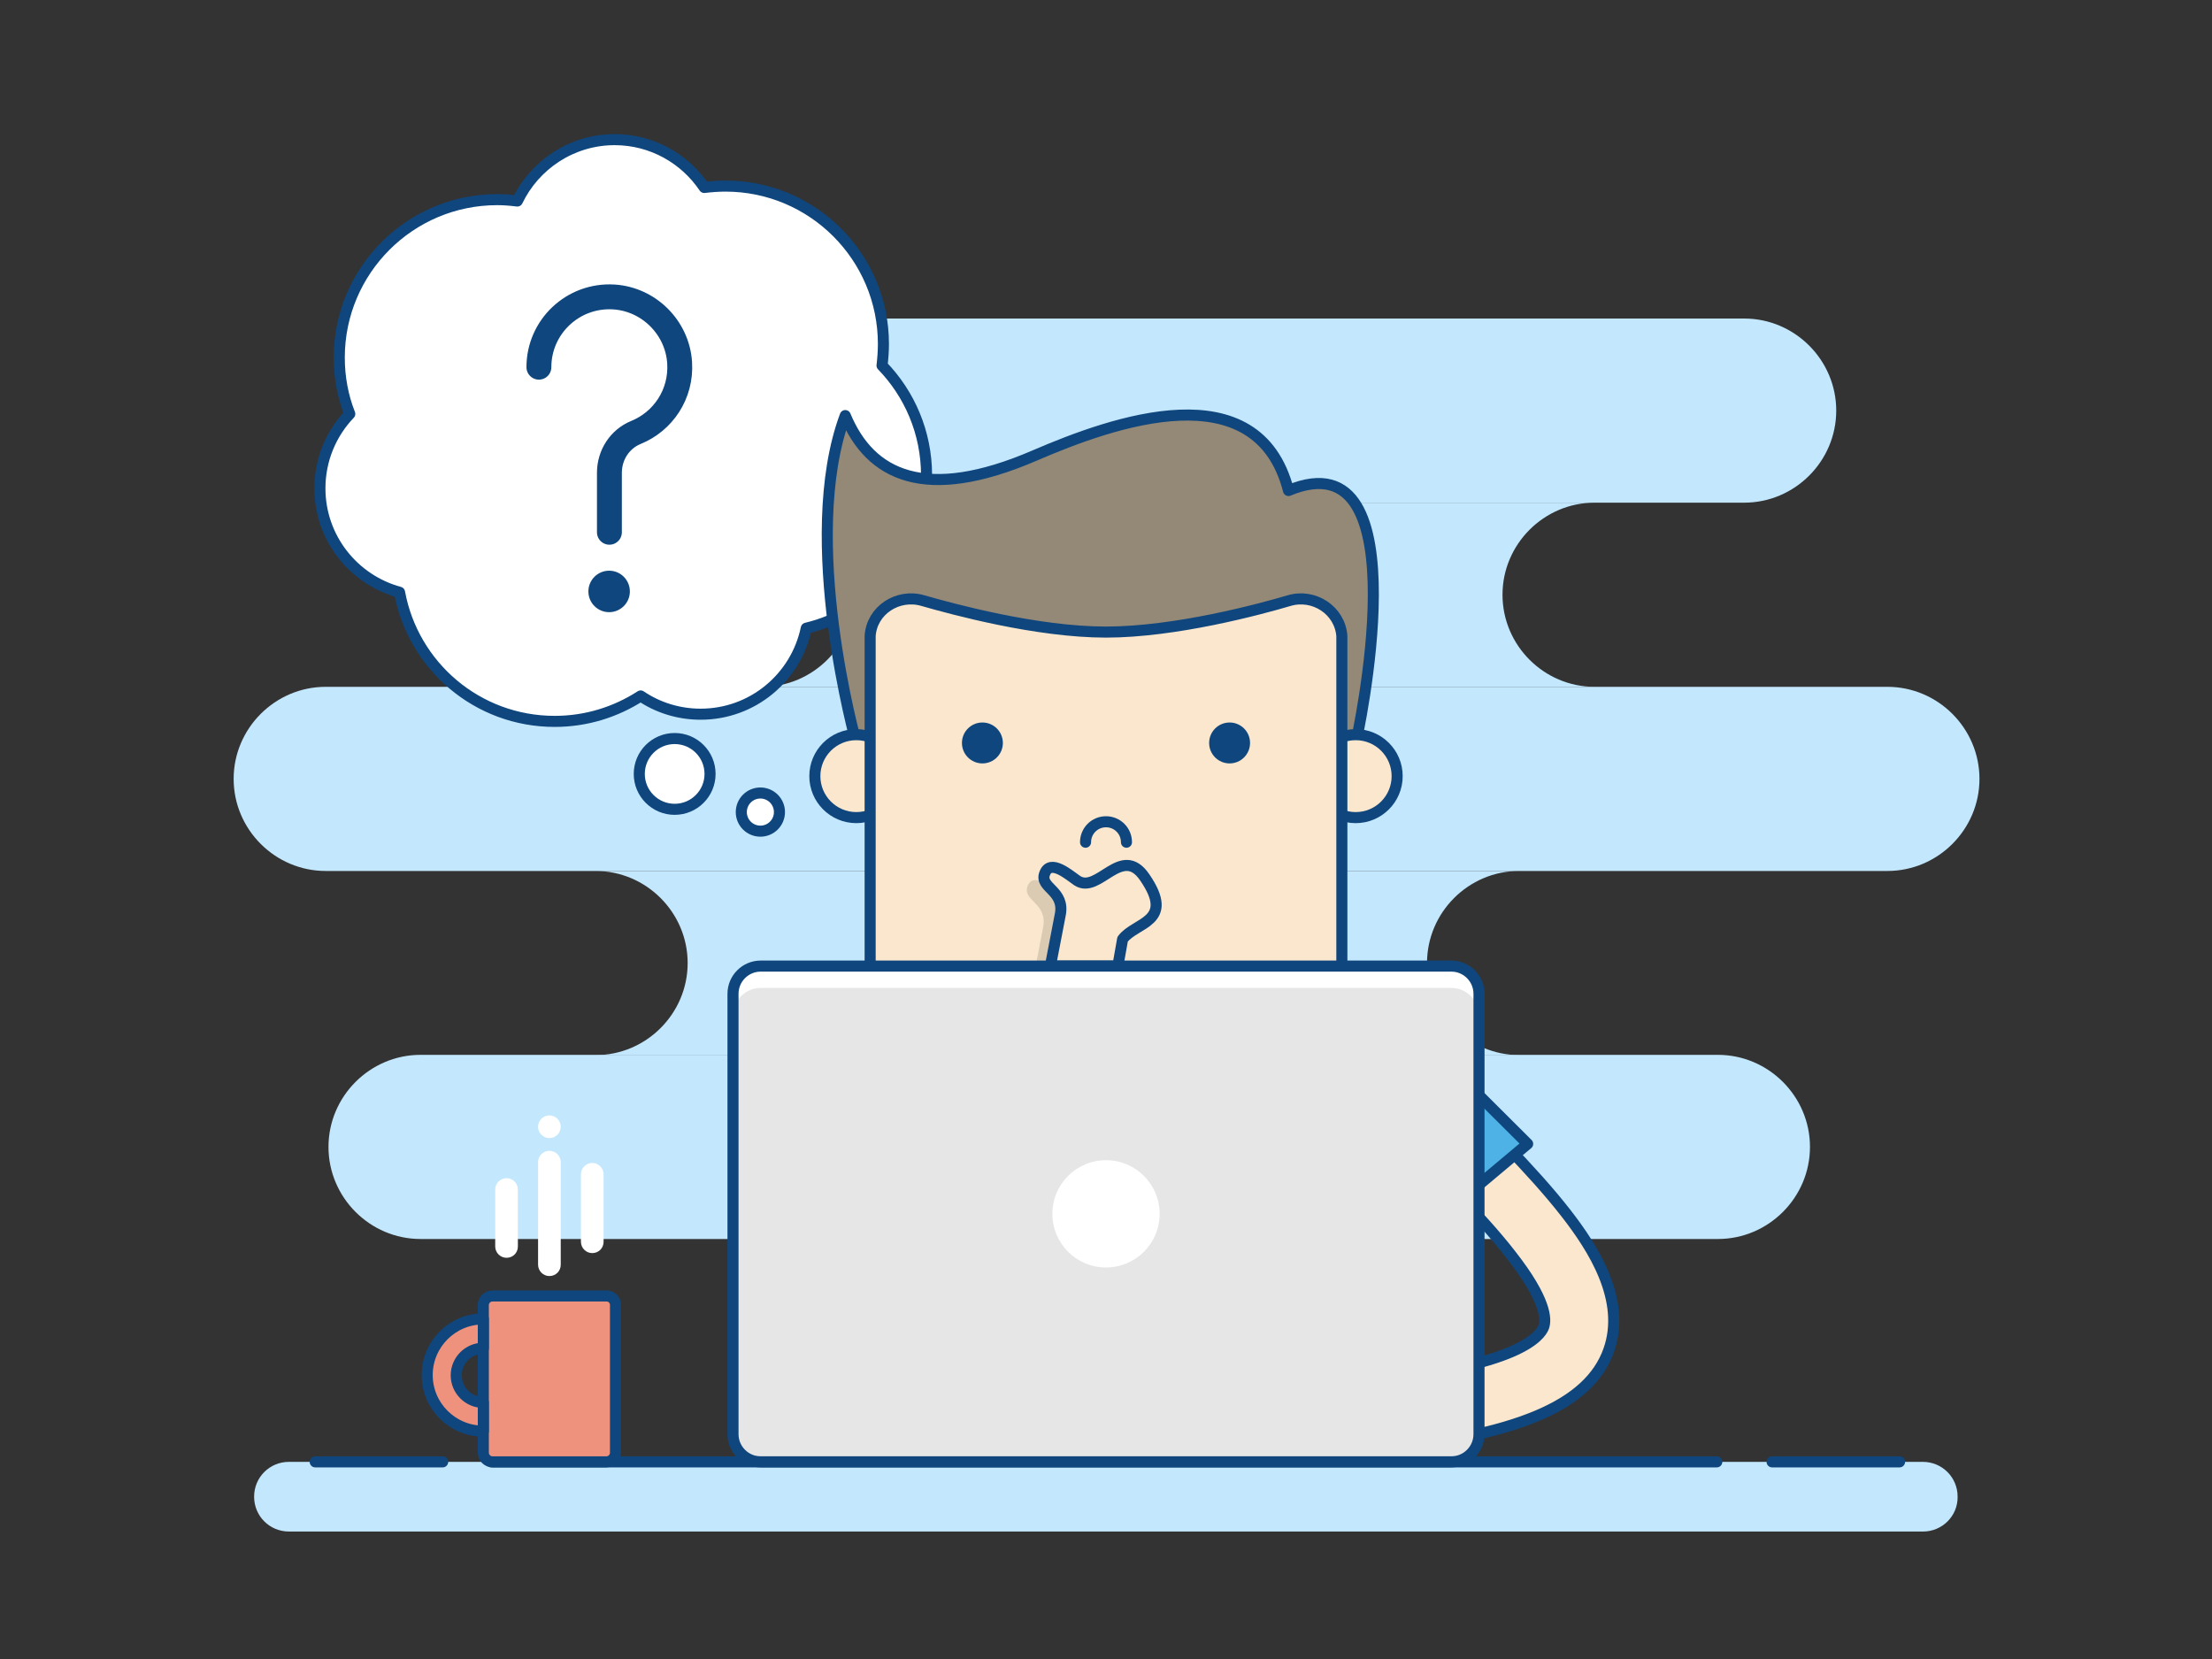 <?xml version="1.0" encoding="utf-8"?>
<svg version="1.1" x="0px" y="0px" viewBox="0 0 800 600" style="enable-background:new 0 0 800 600;" xmlns="http://www.w3.org/2000/svg">
  <rect x="0" y="0" width="800" height="600" fill="#333333" stroke="none"/>
  <style type="text/css">
	.st0{fill:#DAF0FD;}
	.st1{fill:#C3E7FD;}
	.st2{fill:#FFFFFF;stroke:#0F467E;stroke-width:4;stroke-linecap:round;stroke-linejoin:round;stroke-miterlimit:10;}
	.st3{fill:none;stroke:#0F467E;stroke-width:9;stroke-linecap:round;stroke-miterlimit:10;}
	.st4{fill:#0F467E;}
	.st5{fill:#FAE7CD;}
	.st6{fill:none;stroke:#0F467E;stroke-width:4;stroke-linecap:round;stroke-miterlimit:10;}
	.st7{fill:#4EB2E6;stroke:#0F467E;stroke-width:4;stroke-linecap:round;stroke-linejoin:round;stroke-miterlimit:10;}
	.st8{fill:#948876;}
	.st9{fill:none;stroke:#0F467E;stroke-width:4;stroke-linecap:round;stroke-linejoin:round;stroke-miterlimit:10;}
	.st10{fill:#DBCBB3;}
	.st11{fill:#E6E6E6;}
	.st12{fill:#FFFFFF;}
	.st13{fill:none;stroke:#0F467E;stroke-width:4;stroke-miterlimit:10;}
	.st14{fill:#FAE7CD;stroke:#0F467E;stroke-width:4;stroke-linecap:round;stroke-linejoin:round;stroke-miterlimit:10;}
	.st15{fill:#EE927E;stroke:#0F467E;stroke-width:4;stroke-linecap:round;stroke-linejoin:round;stroke-miterlimit:10;}
</style>
  <g id="Layer_2"/>
  <g id="Layer_1">
    <g>
      <path class="st1" d="M630.8,181.8H271.5c-18.3,0-33.3-15-33.3-33.3v0c0-18.3,15-33.3,33.3-33.3h359.3c18.3,0,33.3,15,33.3,33.3v0&#10;&#9;&#9;&#9;C664.1,166.8,649.1,181.8,630.8,181.8z"/>
      <path class="st1" d="M682.6,315H117.8c-18.3,0-33.3-15-33.3-33.3v0c0-18.3,15-33.3,33.3-33.3h564.8c18.3,0,33.3,15,33.3,33.3v0&#10;&#9;&#9;&#9;C715.9,300,700.9,315,682.6,315z"/>
      <path class="st1" d="M621.3,448.1H152.1c-18.3,0-33.3-15-33.3-33.3l0,0c0-18.3,15-33.3,33.3-33.3h469.2c18.3,0,33.3,15,33.3,33.3&#10;&#9;&#9;&#9;l0,0C654.6,433.1,639.6,448.1,621.3,448.1z"/>
      <path class="st1" d="M543.4,215.1c0-18.3,15-33.3,33.3-33.3h-301c18.3,0,33.3,15,33.3,33.3c0,18.3-15,33.3-33.3,33.3h301&#10;&#9;&#9;&#9;C558.4,248.4,543.4,233.4,543.4,215.1z"/>
      <path class="st1" d="M516.1,348.3c0-18.3,15-33.3,33.3-33.3h-334c18.3,0,33.3,15,33.3,33.3c0,18.3-15,33.3-33.3,33.3h334&#10;&#9;&#9;&#9;C531.1,381.5,516.1,366.6,516.1,348.3z"/>
    </g>
    <path class="st2" d="M335.1,171.9c0-15.5-6.2-29.5-16.1-39.7c0.3-2.6,0.5-5.2,0.5-7.8c0-31.5-25.6-57.1-57.1-57.1&#10;&#9;&#9;c-2.6,0-5.2,0.2-7.7,0.5c-7-10.4-18.9-17.3-32.4-17.3c-15.5,0-28.9,9.1-35.2,22.2c-2.4-0.3-4.8-0.5-7.3-0.5&#10;&#9;&#9;c-31.5,0-57.1,25.6-57.1,57.1c0,7.2,1.3,14.1,3.8,20.4c-6.7,7-10.8,16.5-10.8,26.9c0,18,12.2,33.1,28.8,37.6&#10;&#9;&#9;c4.9,26.6,28.1,46.7,56.1,46.7c11.5,0,22.1-3.4,31.1-9.2c6.2,4.2,13.7,6.6,21.7,6.6c18.8,0,34.5-13.3,38.2-31.1&#10;&#9;&#9;C316.6,221.2,335.1,198.8,335.1,171.9z"/>
    <g>
      <path class="st3" d="M194.9,132.8c0-14.6,12.3-26.3,27.1-25.4c12.7,0.8,23,11.1,23.8,23.8c0.7,11.4-6,21.2-15.8,25.2&#10;&#9;&#9;&#9;c-5.9,2.4-9.6,8.2-9.6,14.6v21.5"/>
      <circle class="st4" cx="220.3" cy="213.9" r="7.5"/>
    </g>
    <path class="st1" d="M695.5,553.9H104.5c-7,0-12.6-5.6-12.6-12.6l0,0c0-7,5.6-12.6,12.6-12.6h590.9c7,0,12.6,5.6,12.6,12.6l0,0&#10;&#9;&#9;C708.1,548.3,702.4,553.9,695.5,553.9z"/>
    <g>
      <path class="st5" d="M496.7,524.3l-2.3-24.9c54.7-5.1,62.7-16.2,63.9-19.5c1-2.8,0.8-9.9-11.7-25.9c-10.9-14.1-28-30.9-46.2-48.7&#10;&#9;&#9;&#9;c-4.5-4.4-9.1-8.9-13.7-13.5l17.6-17.7c4.6,4.6,9.1,9,13.6,13.4c18.7,18.4,36.4,35.8,48.4,51.2c9.8,12.6,22,31.4,15.5,49.7&#10;&#9;&#9;&#9;C574.7,508.3,548.4,519.5,496.7,524.3z"/>
    </g>
    <g>
      <path class="st6" d="M496.7,524.3l-2.3-24.9c54.7-5.1,62.7-16.2,63.9-19.5c1-2.8,0.8-9.9-11.7-25.9c-10.9-14.1-28-30.9-46.2-48.7&#10;&#9;&#9;&#9;c-4.5-4.4-9.1-8.9-13.7-13.5l17.6-17.7c4.6,4.6,9.1,9,13.6,13.4c18.7,18.4,36.4,35.8,48.4,51.2c9.8,12.6,22,31.4,15.5,49.7&#10;&#9;&#9;&#9;C574.7,508.3,548.4,519.5,496.7,524.3z"/>
    </g>
    <polygon class="st7" points="524.6,437.1 552.5,413.7 524.6,385.9 &#9;"/>
    <g>
      <path class="st8" d="M309.7,268.7c0,0-20.7-73.7-4-118.4c9,21.6,28.8,31.6,68.6,14.4c28.3-12.2,80.5-30.8,91.7,12.7&#10;&#9;&#9;&#9;c49.3-20.6,24.4,91.1,24.4,91.1L309.7,268.7z"/>
      <path class="st9" d="M309.7,268.7c0,0-20.7-73.7-4-118.4c9,21.6,28.8,31.6,68.6,14.4c28.3-12.2,80.5-30.8,91.7,12.7&#10;&#9;&#9;&#9;c49.3-20.6,24.4,91.1,24.4,91.1L309.7,268.7z"/>
    </g>
    <circle class="st5" cx="490.3" cy="280.7" r="15"/>
    <circle class="st6" cx="490.3" cy="280.7" r="15"/>
    <circle class="st5" cx="309.7" cy="280.7" r="15"/>
    <circle class="st6" cx="309.7" cy="280.7" r="15"/>
    <path class="st5" d="M485.3,375.8H314.7V231c0-0.3,0-0.7,0-1c0.6-9.2,10-15.4,18.9-12.8c10.9,3.1,42.6,11.4,66.3,11.4&#10;&#9;&#9;s55.4-8.3,66.3-11.4c8.9-2.5,18.2,3.6,18.9,12.8c0,0.3,0,0.7,0,1V375.8z"/>
    <path class="st6" d="M485.3,375.8H314.7V231c0-0.3,0-0.7,0-1c0.6-9.3,10-15.4,19-12.8c10.8,3.1,41.2,11.4,66.3,11.4&#10;&#9;&#9;c25,0,55.5-8.2,66.3-11.4c8.9-2.6,18.3,3.5,19,12.8c0,0.3,0,0.7,0,1V375.8z"/>
    <path class="st6" d="M392.6,304.6c0-4.1,3.3-7.4,7.4-7.4s7.4,3.3,7.4,7.4"/>
    <path class="st10" d="M399.8,344.3c4.6-6.3,19.2-6.1,8-22.4c-8.4-12.3-16.7,6.2-24.4,1.2c-2.7-1.8-9.8-8.2-11.8-2.5&#10;&#9;&#9;c-1.9,5.2,7.6,6,5.6,15.1l-3.5,18.2h24.4L399.8,344.3z"/>
    <path class="st11" d="M524.9,528.7H275.1c-5.5,0-10-4.5-10-10V359.4c0-5.5,4.5-10,10-10h249.8c5.5,0,10,4.5,10,10v159.3&#10;&#9;&#9;C534.9,524.2,530.4,528.7,524.9,528.7z"/>
    <path class="st12" d="M524.9,349.4H275.1c-5.5,0-10,4.5-10,10v7.9c0-5.5,4.5-10,10-10h249.8c5.5,0,10,4.5,10,10v-7.9&#10;&#9;&#9;C534.9,353.9,530.4,349.4,524.9,349.4z"/>
    <path class="st13" d="M524.9,528.7H275.1c-5.5,0-10-4.5-10-10V359.4c0-5.5,4.5-10,10-10h249.8c5.5,0,10,4.5,10,10v159.3&#10;&#9;&#9;C534.9,524.2,530.4,528.7,524.9,528.7z"/>
    <circle class="st12" cx="400" cy="439" r="19.4"/>
    <line class="st6" x1="177.7" y1="528.7" x2="620.9" y2="528.7"/>
    <line class="st6" x1="160.1" y1="528.7" x2="114" y2="528.7"/>
    <line class="st6" x1="687" y1="528.7" x2="640.9" y2="528.7"/>
    <circle class="st4" cx="355.3" cy="268.7" r="7.4"/>
    <circle class="st4" cx="444.7" cy="268.7" r="7.4"/>
    <path class="st14" d="M406,339.7c4.6-6.3,19.2-6.1,8-22.4c-8.4-12.3-16.7,6.2-24.4,1.2c-2.7-1.8-9.8-8.2-11.8-2.5&#10;&#9;&#9;c-1.9,5.2,7.6,6,5.6,15.1l-3.5,18.2h24.4L406,339.7z"/>
    <circle class="st2" cx="244" cy="279.9" r="12.8"/>
    <circle class="st2" cx="275" cy="293.7" r="6.9"/>
    <path class="st15" d="M219.3,468.7h-41.2c-1.8,0-3.3,1.5-3.3,3.3v53.4c0,1.8,1.5,3.3,3.3,3.3h41.2c1.8,0,3.3-1.5,3.3-3.3V472&#10;&#9;&#9;C222.6,470.1,221.2,468.7,219.3,468.7z"/>
    <path class="st15" d="M174.8,507.2c-5.4,0-9.8-4.4-9.8-9.8c0-5.4,4.4-9.8,9.8-9.8V477c-11.2,0-20.3,9.1-20.3,20.3&#10;&#9;&#9;c0,11.2,9.1,20.3,20.3,20.3V507.2z"/>
    <g>
      <path class="st12" d="M183.2,454.9L183.2,454.9c-2.3,0-4.1-1.9-4.1-4.1v-20.6c0-2.3,1.9-4.1,4.1-4.1l0,0c2.3,0,4.1,1.9,4.1,4.1&#10;&#9;&#9;&#9;v20.6C187.3,453.1,185.5,454.9,183.2,454.9z"/>
    </g>
    <g>
      <path class="st12" d="M198.7,461.5L198.7,461.5c-2.3,0-4.1-1.9-4.1-4.1v-37.1c0-2.3,1.9-4.1,4.1-4.1l0,0c2.3,0,4.1,1.9,4.1,4.1&#10;&#9;&#9;&#9;v37.1C202.8,459.7,201,461.5,198.7,461.5z"/>
      <circle class="st12" cx="198.7" cy="407.5" r="4.1"/>
    </g>
    <g>
      <path class="st12" d="M214.2,453.2L214.2,453.2c-2.3,0-4.1-1.9-4.1-4.1v-24.4c0-2.3,1.9-4.1,4.1-4.1l0,0c2.3,0,4.1,1.9,4.1,4.1&#10;&#9;&#9;&#9;v24.4C218.3,451.4,216.5,453.2,214.2,453.2z"/>
    </g>
  </g>
</svg>